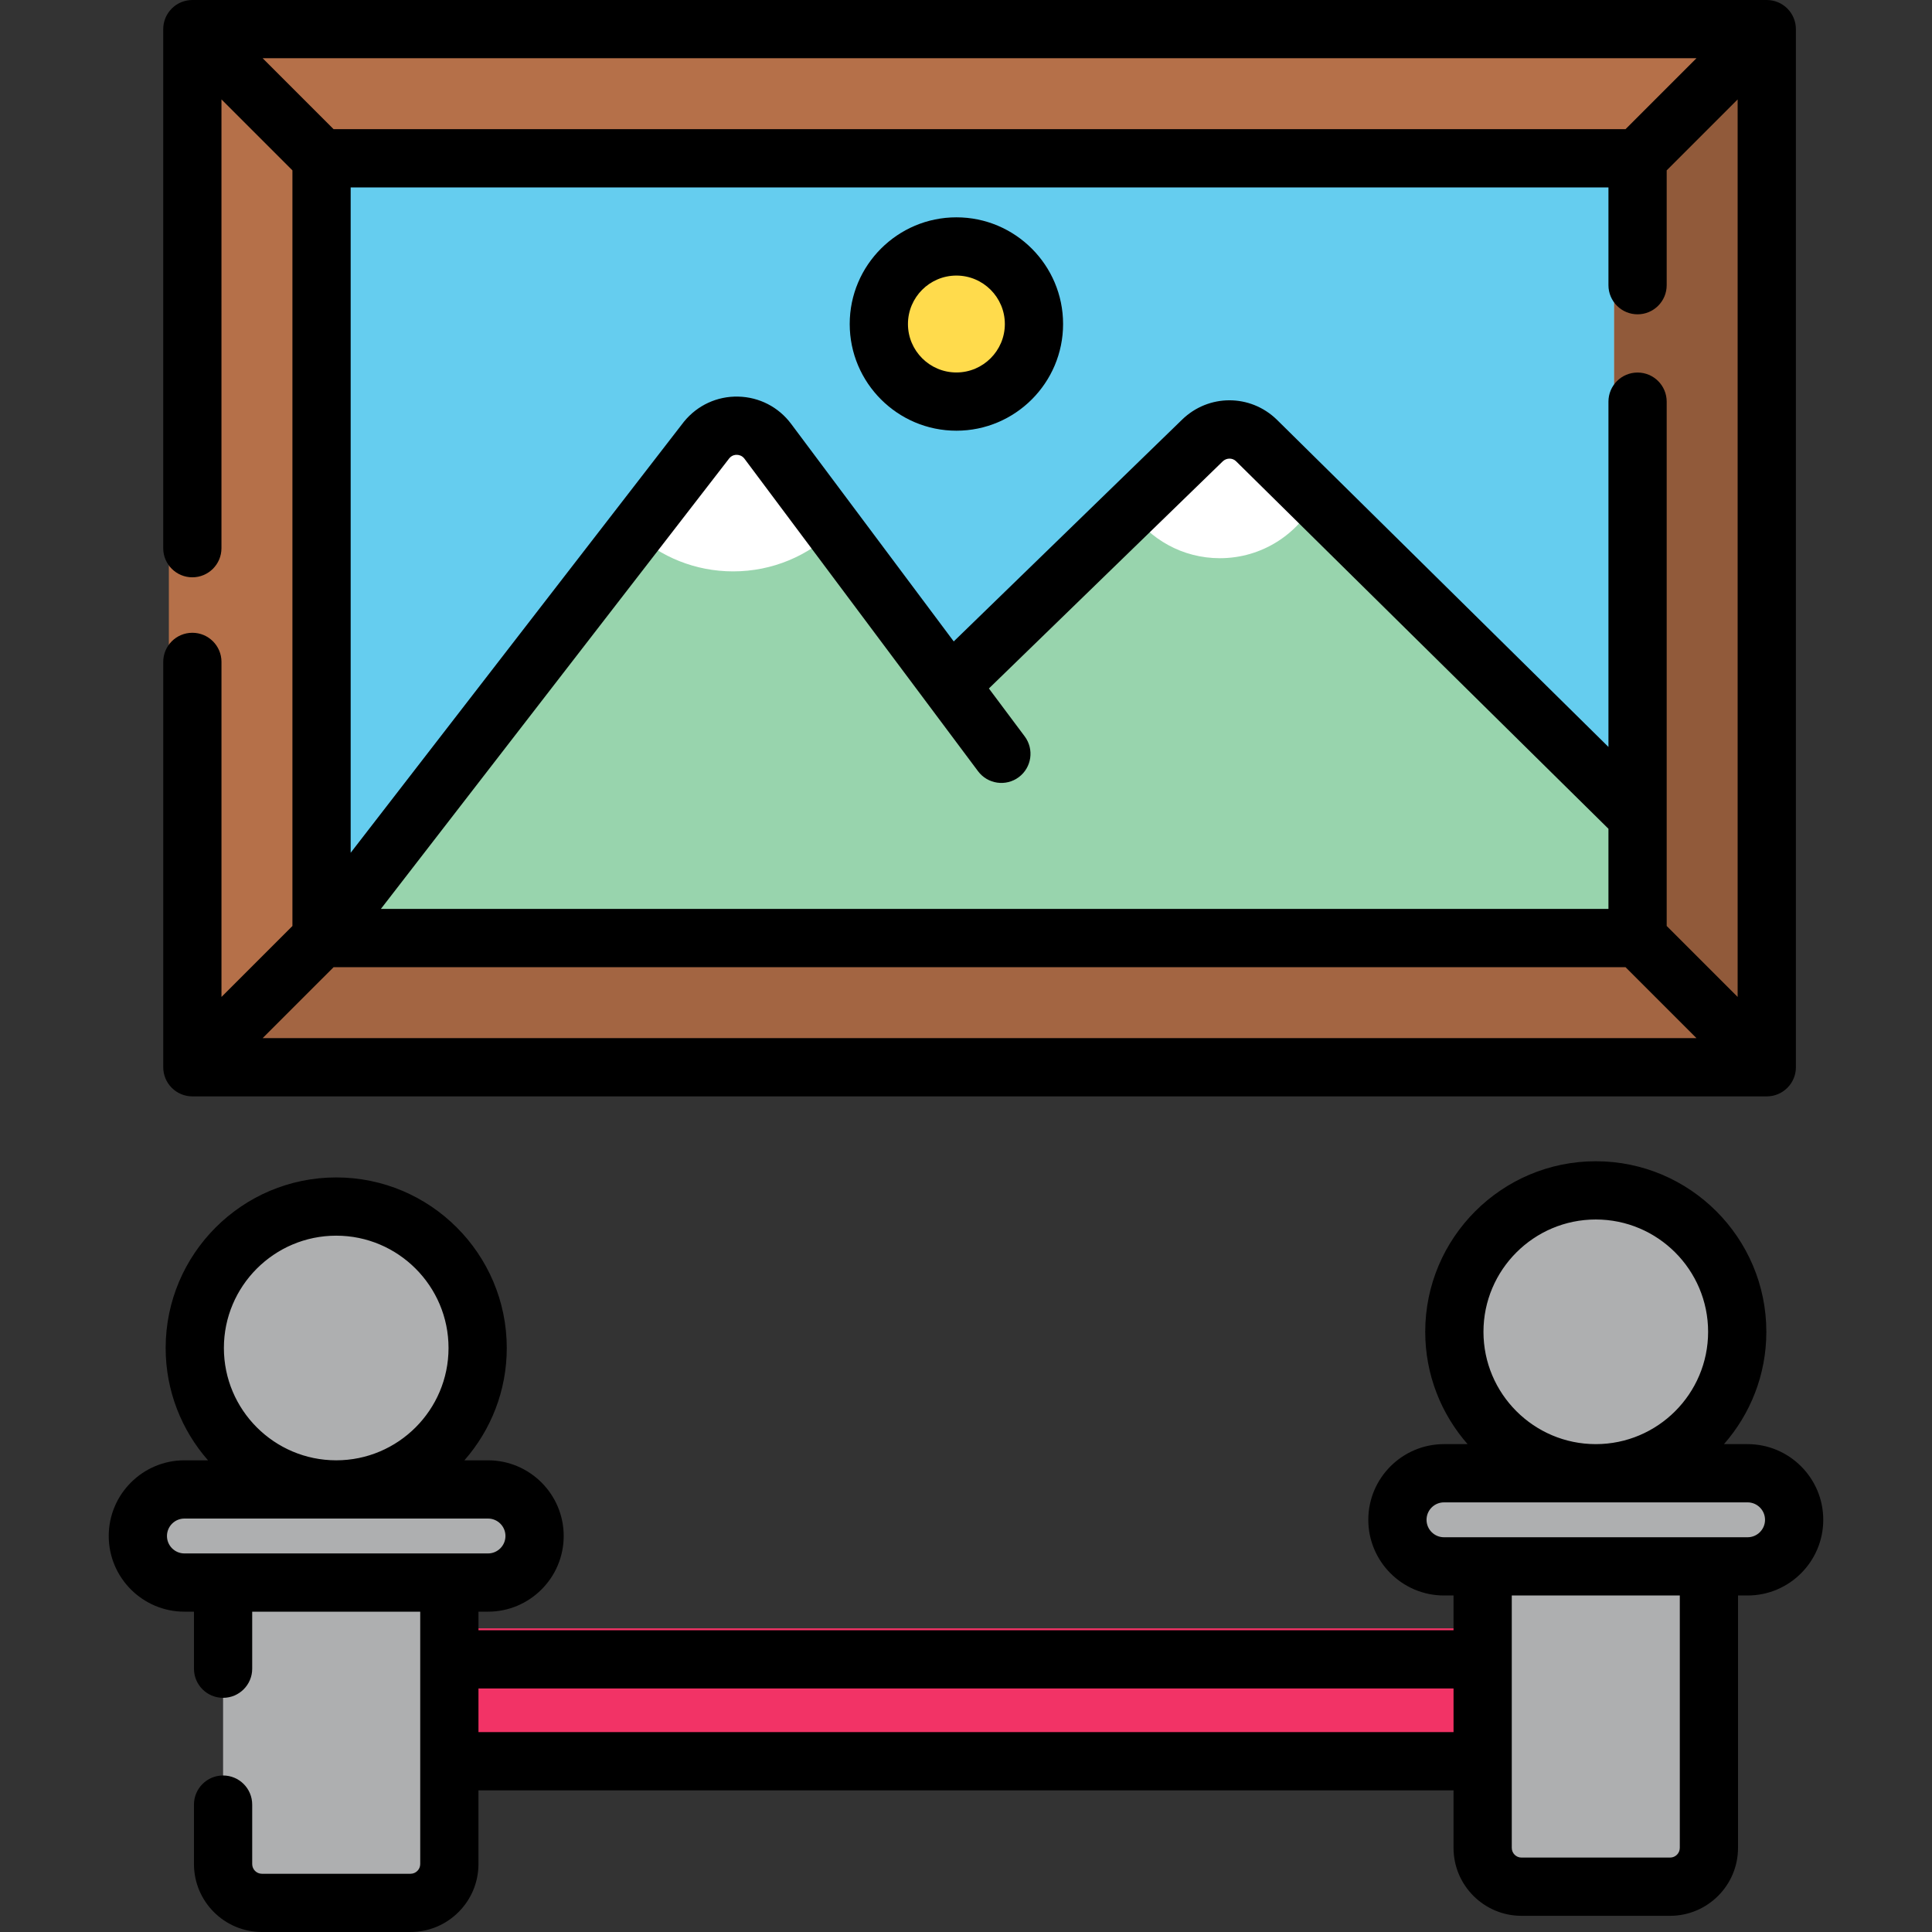 <?xml version="1.0" encoding="iso-8859-1"?>
<!-- Generator: Adobe Illustrator 19.0.0, SVG Export Plug-In . SVG Version: 6.00 Build 0)  -->
<svg version="1.1" id="Capa_1" xmlns="http://www.w3.org/2000/svg" xmlns:xlink="http://www.w3.org/1999/xlink" x="0px" y="0px"
	 viewBox="0 0 511.999 511.999" style="enable-background:new 0 0 511.999 511.999;" xml:space="preserve">
<rect x="0" y="0" width="511.999" height="511.999" fill="#333333" stroke="none"/>
<rect x="95.366" y="431.532" style="fill:#F23366;" width="325.311" height="35.064"/>
<rect x="59.119" y="18.88" style="fill:#65CDEF;" width="388.988" height="249.987"/>
<path style="fill:#B57049;" d="M461.977,282.829H44.749V7.717h417.23v275.112H461.977z M78.984,248.593h348.758V41.953H78.984
	V248.593z"/>
<polygon style="opacity:0.1;enable-background:new    ;" points="79.076,248.593 79.076,245.886 44.84,281.905 44.84,282.829 
	462.07,282.829 427.834,248.593 "/>
<polygon style="opacity:0.2;enable-background:new    ;" points="462.07,7.717 427.834,41.953 427.834,248.593 462.07,282.829 
	462.07,282.829 "/>
<g>
	<path style="fill:#AEAFB0;" d="M129.328,394.714H89.099H48.871c-6.815,0-12.339,5.525-12.339,12.339
		c0,6.814,5.525,12.339,12.339,12.339h10.248v74.601c0,5.683,4.606,10.289,10.289,10.289h39.384c5.682,0,10.289-4.606,10.289-10.289
		v-74.601h10.248c6.815,0,12.339-5.525,12.339-12.339C141.668,400.239,136.143,394.714,129.328,394.714z"/>
	<circle style="fill:#AEAFB0;" cx="89.1" cy="357.227" r="37.483"/>
	<path style="fill:#AEAFB0;" d="M463.128,390.426H422.9H382.67c-6.815,0-12.339,5.525-12.339,12.339l0,0
		c0,6.815,5.525,12.339,12.339,12.339h10.248v74.601c0,5.683,4.606,10.289,10.289,10.289h39.384c5.682,0,10.289-4.606,10.289-10.289
		v-74.601h10.248c6.815,0,12.339-5.525,12.339-12.339l0,0C475.467,395.95,469.942,390.426,463.128,390.426z"/>
	<circle style="fill:#AEAFB0;" cx="422.9" cy="352.947" r="37.483"/>
</g>
<path style="fill:#98D4AD;" d="M332.964,116.722c-3.995-3.86-10.333-3.852-14.318,0.019l-67.029,64.62l-48.142-64.412
	c-4-5.352-11.962-5.53-16.198-0.363L85.213,248.593h342.621l0.04-38.283L332.964,116.722z"/>
<circle style="fill:#FFDB4C;" cx="253.454" cy="85.87" r="20.555"/>
<g>
	<path style="fill:#FFFFFF;" d="M332.964,116.701c-3.995-3.86-10.333-3.852-14.318,0.019l-19.164,18.476
		c5.127,7.676,13.867,12.733,23.791,12.733c11.129,0,20.767-6.364,25.491-15.647L332.964,116.701z"/>
	<path style="fill:#FFFFFF;" d="M194.296,151.422c10.427,0,19.881-4.141,26.827-10.859l-17.65-23.615
		c-4-5.352-11.962-5.53-16.198-0.363l-19.076,24.674C175.07,147.568,184.233,151.422,194.296,151.422z"/>
</g>
<path d="M50.977,167.692c-4.262,0-7.717,3.454-7.717,7.717v107.417c0,0.255,0.013,0.51,0.038,0.765
	c0.01,0.11,0.032,0.217,0.047,0.326c0.02,0.14,0.037,0.281,0.064,0.421c0.025,0.127,0.06,0.25,0.092,0.375
	c0.03,0.119,0.057,0.239,0.092,0.357c0.037,0.123,0.083,0.242,0.127,0.363c0.042,0.117,0.08,0.235,0.128,0.35
	c0.047,0.113,0.102,0.221,0.153,0.331c0.056,0.118,0.108,0.237,0.17,0.353c0.057,0.106,0.121,0.208,0.183,0.311
	c0.067,0.112,0.131,0.226,0.205,0.336c0.076,0.114,0.162,0.222,0.244,0.331c0.069,0.092,0.133,0.186,0.206,0.276
	c0.152,0.185,0.314,0.363,0.483,0.534c0.01,0.01,0.019,0.022,0.029,0.032c0.011,0.011,0.025,0.022,0.036,0.033
	c0.169,0.167,0.345,0.327,0.529,0.478c0.09,0.073,0.183,0.137,0.275,0.205c0.11,0.082,0.218,0.168,0.332,0.244
	c0.108,0.072,0.221,0.135,0.332,0.202c0.105,0.063,0.208,0.129,0.316,0.187c0.113,0.061,0.229,0.112,0.346,0.167
	c0.112,0.053,0.223,0.109,0.339,0.157c0.113,0.046,0.228,0.084,0.343,0.126c0.123,0.044,0.245,0.092,0.37,0.13
	c0.114,0.034,0.229,0.06,0.345,0.089c0.129,0.033,0.256,0.069,0.388,0.095c0.133,0.027,0.268,0.042,0.401,0.062
	c0.115,0.016,0.227,0.038,0.344,0.049c0.253,0.025,0.507,0.038,0.761,0.038h417.23c0.254,0,0.508-0.013,0.761-0.038
	c0.116-0.011,0.228-0.033,0.344-0.049c0.135-0.02,0.27-0.035,0.402-0.062c0.132-0.026,0.258-0.062,0.387-0.095
	c0.115-0.029,0.23-0.055,0.345-0.089c0.126-0.038,0.247-0.085,0.37-0.13c0.114-0.041,0.229-0.079,0.343-0.126
	c0.115-0.048,0.226-0.104,0.339-0.157c0.115-0.055,0.232-0.106,0.346-0.167c0.108-0.058,0.21-0.123,0.315-0.186
	c0.111-0.067,0.224-0.13,0.333-0.203c0.114-0.076,0.221-0.161,0.33-0.243c0.092-0.069,0.186-0.133,0.276-0.206
	c0.184-0.151,0.36-0.311,0.529-0.478c0.011-0.011,0.025-0.022,0.036-0.033c0.01-0.01,0.019-0.022,0.029-0.032
	c0.169-0.171,0.33-0.348,0.483-0.534c0.073-0.09,0.137-0.183,0.206-0.276c0.082-0.11,0.168-0.217,0.244-0.331
	c0.073-0.11,0.137-0.223,0.205-0.336c0.062-0.103,0.127-0.205,0.183-0.311c0.062-0.116,0.115-0.236,0.171-0.354
	c0.051-0.109,0.106-0.217,0.153-0.329c0.048-0.116,0.086-0.235,0.129-0.353c0.043-0.12,0.089-0.238,0.127-0.361
	c0.036-0.118,0.062-0.238,0.092-0.357c0.031-0.124,0.066-0.248,0.092-0.375c0.028-0.139,0.044-0.28,0.064-0.421
	c0.015-0.109,0.036-0.216,0.047-0.326c0.025-0.254,0.038-0.509,0.038-0.765V7.72c0-0.255-0.013-0.51-0.038-0.765
	c-0.01-0.11-0.032-0.217-0.047-0.326c-0.02-0.14-0.037-0.281-0.064-0.421c-0.025-0.127-0.06-0.25-0.092-0.375
	c-0.03-0.119-0.057-0.239-0.092-0.357c-0.037-0.122-0.083-0.241-0.127-0.361c-0.042-0.117-0.08-0.236-0.129-0.352
	c-0.046-0.112-0.102-0.22-0.153-0.33c-0.056-0.118-0.108-0.238-0.17-0.353c-0.057-0.106-0.121-0.208-0.183-0.311
	c-0.067-0.112-0.131-0.226-0.205-0.336c-0.076-0.114-0.162-0.222-0.244-0.331c-0.069-0.092-0.133-0.186-0.206-0.276
	c-0.152-0.185-0.314-0.363-0.483-0.534c-0.01-0.01-0.019-0.022-0.029-0.032c-0.011-0.011-0.025-0.022-0.036-0.033
	c-0.169-0.167-0.345-0.327-0.529-0.478c-0.089-0.073-0.182-0.136-0.274-0.205c-0.11-0.082-0.218-0.168-0.332-0.245
	c-0.107-0.071-0.218-0.134-0.327-0.199c-0.107-0.064-0.212-0.131-0.322-0.19c-0.109-0.059-0.221-0.107-0.332-0.159
	c-0.117-0.056-0.234-0.114-0.354-0.164c-0.106-0.043-0.214-0.079-0.321-0.117c-0.131-0.047-0.259-0.097-0.392-0.137
	c-0.104-0.032-0.21-0.055-0.316-0.081c-0.139-0.036-0.276-0.074-0.418-0.102c-0.115-0.023-0.23-0.035-0.346-0.052
	c-0.134-0.021-0.265-0.044-0.401-0.058c-0.19-0.019-0.382-0.025-0.573-0.029c-0.06-0.002-0.12-0.01-0.182-0.01H50.977
	c-0.062,0-0.121,0.008-0.183,0.009c-0.191,0.004-0.383,0.01-0.573,0.029c-0.136,0.013-0.268,0.038-0.401,0.058
	c-0.115,0.017-0.23,0.03-0.346,0.052c-0.142,0.028-0.279,0.067-0.418,0.102c-0.105,0.027-0.211,0.049-0.315,0.081
	c-0.134,0.04-0.262,0.09-0.392,0.137c-0.107,0.039-0.215,0.074-0.321,0.117c-0.12,0.049-0.237,0.108-0.354,0.164
	c-0.111,0.052-0.223,0.102-0.332,0.159c-0.11,0.059-0.216,0.127-0.323,0.19C46.91,1.164,46.8,1.225,46.693,1.296
	c-0.115,0.077-0.224,0.163-0.334,0.246c-0.091,0.071-0.184,0.134-0.273,0.207c-0.184,0.151-0.36,0.311-0.529,0.478
	c-0.011,0.011-0.025,0.022-0.036,0.033c-0.01,0.01-0.019,0.022-0.029,0.032c-0.169,0.171-0.33,0.348-0.483,0.534
	c-0.073,0.09-0.137,0.183-0.206,0.276c-0.082,0.11-0.168,0.217-0.244,0.331c-0.073,0.11-0.137,0.223-0.205,0.336
	c-0.062,0.103-0.127,0.205-0.183,0.311c-0.062,0.115-0.114,0.234-0.17,0.352c-0.052,0.11-0.107,0.219-0.154,0.332
	c-0.047,0.115-0.085,0.233-0.128,0.349c-0.043,0.12-0.09,0.24-0.128,0.363c-0.036,0.118-0.062,0.238-0.092,0.357
	c-0.031,0.124-0.066,0.248-0.092,0.375c-0.028,0.139-0.044,0.28-0.064,0.421c-0.015,0.109-0.036,0.216-0.047,0.326
	c-0.025,0.254-0.038,0.509-0.038,0.765v137.554c0,4.263,3.455,7.717,7.717,7.717s7.717-3.454,7.717-7.717V26.347l18.803,18.803
	v200.248L58.694,264.2v-88.79C58.694,171.147,55.239,167.692,50.977,167.692z M430.775,34.235H88.41L69.607,15.433h379.969
	L430.775,34.235z M92.93,49.668h333.325v25.911c0,4.263,3.455,7.717,7.717,7.717c4.262,0,7.717-3.454,7.717-7.717V45.148
	l18.803-18.803v237.852l-18.803-18.803v-138.95c0-4.263-3.455-7.717-7.717-7.717c-4.262,0-7.717,3.454-7.717,7.717v91.505
	l-87.928-86.778c-7.032-6.795-18.038-6.781-25.056,0.033l-60.52,58.782l-43.095-57.658c-3.337-4.464-8.446-7.096-14.018-7.222
	c-5.556-0.135-10.794,2.276-14.328,6.585c-0.046,0.057-0.093,0.114-0.138,0.172L92.93,225.995V49.668z M259.194,204.388
	c2.551,3.413,7.386,4.112,10.801,1.562c3.414-2.552,4.112-7.387,1.561-10.801l-9.489-12.695l61.956-60.177
	c1.003-0.974,2.574-0.975,3.521-0.063l98.711,97.419v21.243h-325.32l92.358-119.457c0.685-0.79,1.546-0.915,1.998-0.882
	c0.468,0.01,1.35,0.158,2.003,1.032L259.194,204.388z M88.41,256.309h342.365l18.803,18.802H69.607L88.41,256.309z"/>
<path d="M463.128,382.709h-6.257c6.982-7.958,11.228-18.373,11.228-29.766c0-24.924-20.276-45.2-45.2-45.2
	c-24.924,0-45.2,20.276-45.2,45.2c0,11.394,4.246,21.808,11.228,29.766h-6.257c-11.059,0-20.057,8.997-20.057,20.056
	c0,11.059,8.998,20.056,20.057,20.056h2.53v9.204H126.798v-4.915h2.53c11.059,0,20.057-8.997,20.057-20.056
	c0-11.059-8.998-20.056-20.057-20.056h-6.257c6.982-7.958,11.228-18.373,11.228-29.766c0-24.924-20.276-45.2-45.2-45.2
	s-45.2,20.276-45.2,45.2c0,11.394,4.246,21.808,11.228,29.766h-6.257c-11.059,0-20.056,8.997-20.056,20.056
	c0,11.059,8.998,20.056,20.056,20.056h2.531v15.116c0,4.263,3.455,7.717,7.717,7.717s7.717-3.454,7.717-7.717V427.11h44.529v12.632
	v27.004v27.248c0,1.419-1.154,2.572-2.572,2.572H69.408c-1.418,0-2.572-1.153-2.572-2.572v-15.756c0-4.263-3.455-7.717-7.717-7.717
	s-7.717,3.454-7.717,7.717v15.756c0,9.928,8.078,18.005,18.005,18.005h39.384c9.928,0,18.005-8.078,18.005-18.005v-19.531h258.404
	v15.242c0,9.928,8.078,18.005,18.005,18.005h39.384c9.928,0,18.005-8.078,18.005-18.005V422.82h2.531
	c11.059,0,20.056-8.997,20.056-20.056C483.184,391.704,474.186,382.709,463.128,382.709z M59.333,357.232
	c0-16.413,13.353-29.767,29.766-29.767s29.766,13.354,29.766,29.767c0,16.413-13.353,29.766-29.766,29.766
	S59.333,373.645,59.333,357.232z M59.119,411.677H48.871c-2.55,0-4.623-2.074-4.623-4.623s2.074-4.623,4.623-4.623h80.456
	c2.55,0,4.624,2.074,4.624,4.623s-2.074,4.623-4.624,4.623h-10.247H59.119z M393.133,352.943c0-16.413,13.353-29.767,29.766-29.767
	c16.414,0,29.767,13.354,29.767,29.767c0,16.413-13.353,29.766-29.767,29.766C406.486,382.709,393.133,369.355,393.133,352.943z
	 M126.798,459.03v-11.571h258.404v11.571H126.798z M445.164,489.705c0,1.419-1.154,2.572-2.572,2.572h-39.384
	c-1.418,0-2.572-1.153-2.572-2.572v-22.958v-27.004v-16.921h44.529V489.705z M463.128,407.388H452.88h-59.962h-10.247
	c-2.55,0-4.624-2.074-4.624-4.623s2.074-4.623,4.624-4.623h80.456c2.55,0,4.623,2.074,4.623,4.623S465.676,407.388,463.128,407.388z
	"/>
<path d="M253.455,114.14c15.59,0,28.273-12.683,28.273-28.273s-12.683-28.273-28.273-28.273c-15.589,0-28.272,12.683-28.272,28.273
	S237.866,114.14,253.455,114.14z M253.455,73.029c7.08,0,12.839,5.76,12.839,12.839s-5.76,12.839-12.839,12.839
	c-7.079,0-12.838-5.76-12.838-12.839S246.376,73.029,253.455,73.029z"/>
<g>
</g>
<g>
</g>
<g>
</g>
<g>
</g>
<g>
</g>
<g>
</g>
<g>
</g>
<g>
</g>
<g>
</g>
<g>
</g>
<g>
</g>
<g>
</g>
<g>
</g>
<g>
</g>
<g>
</g>
</svg>
